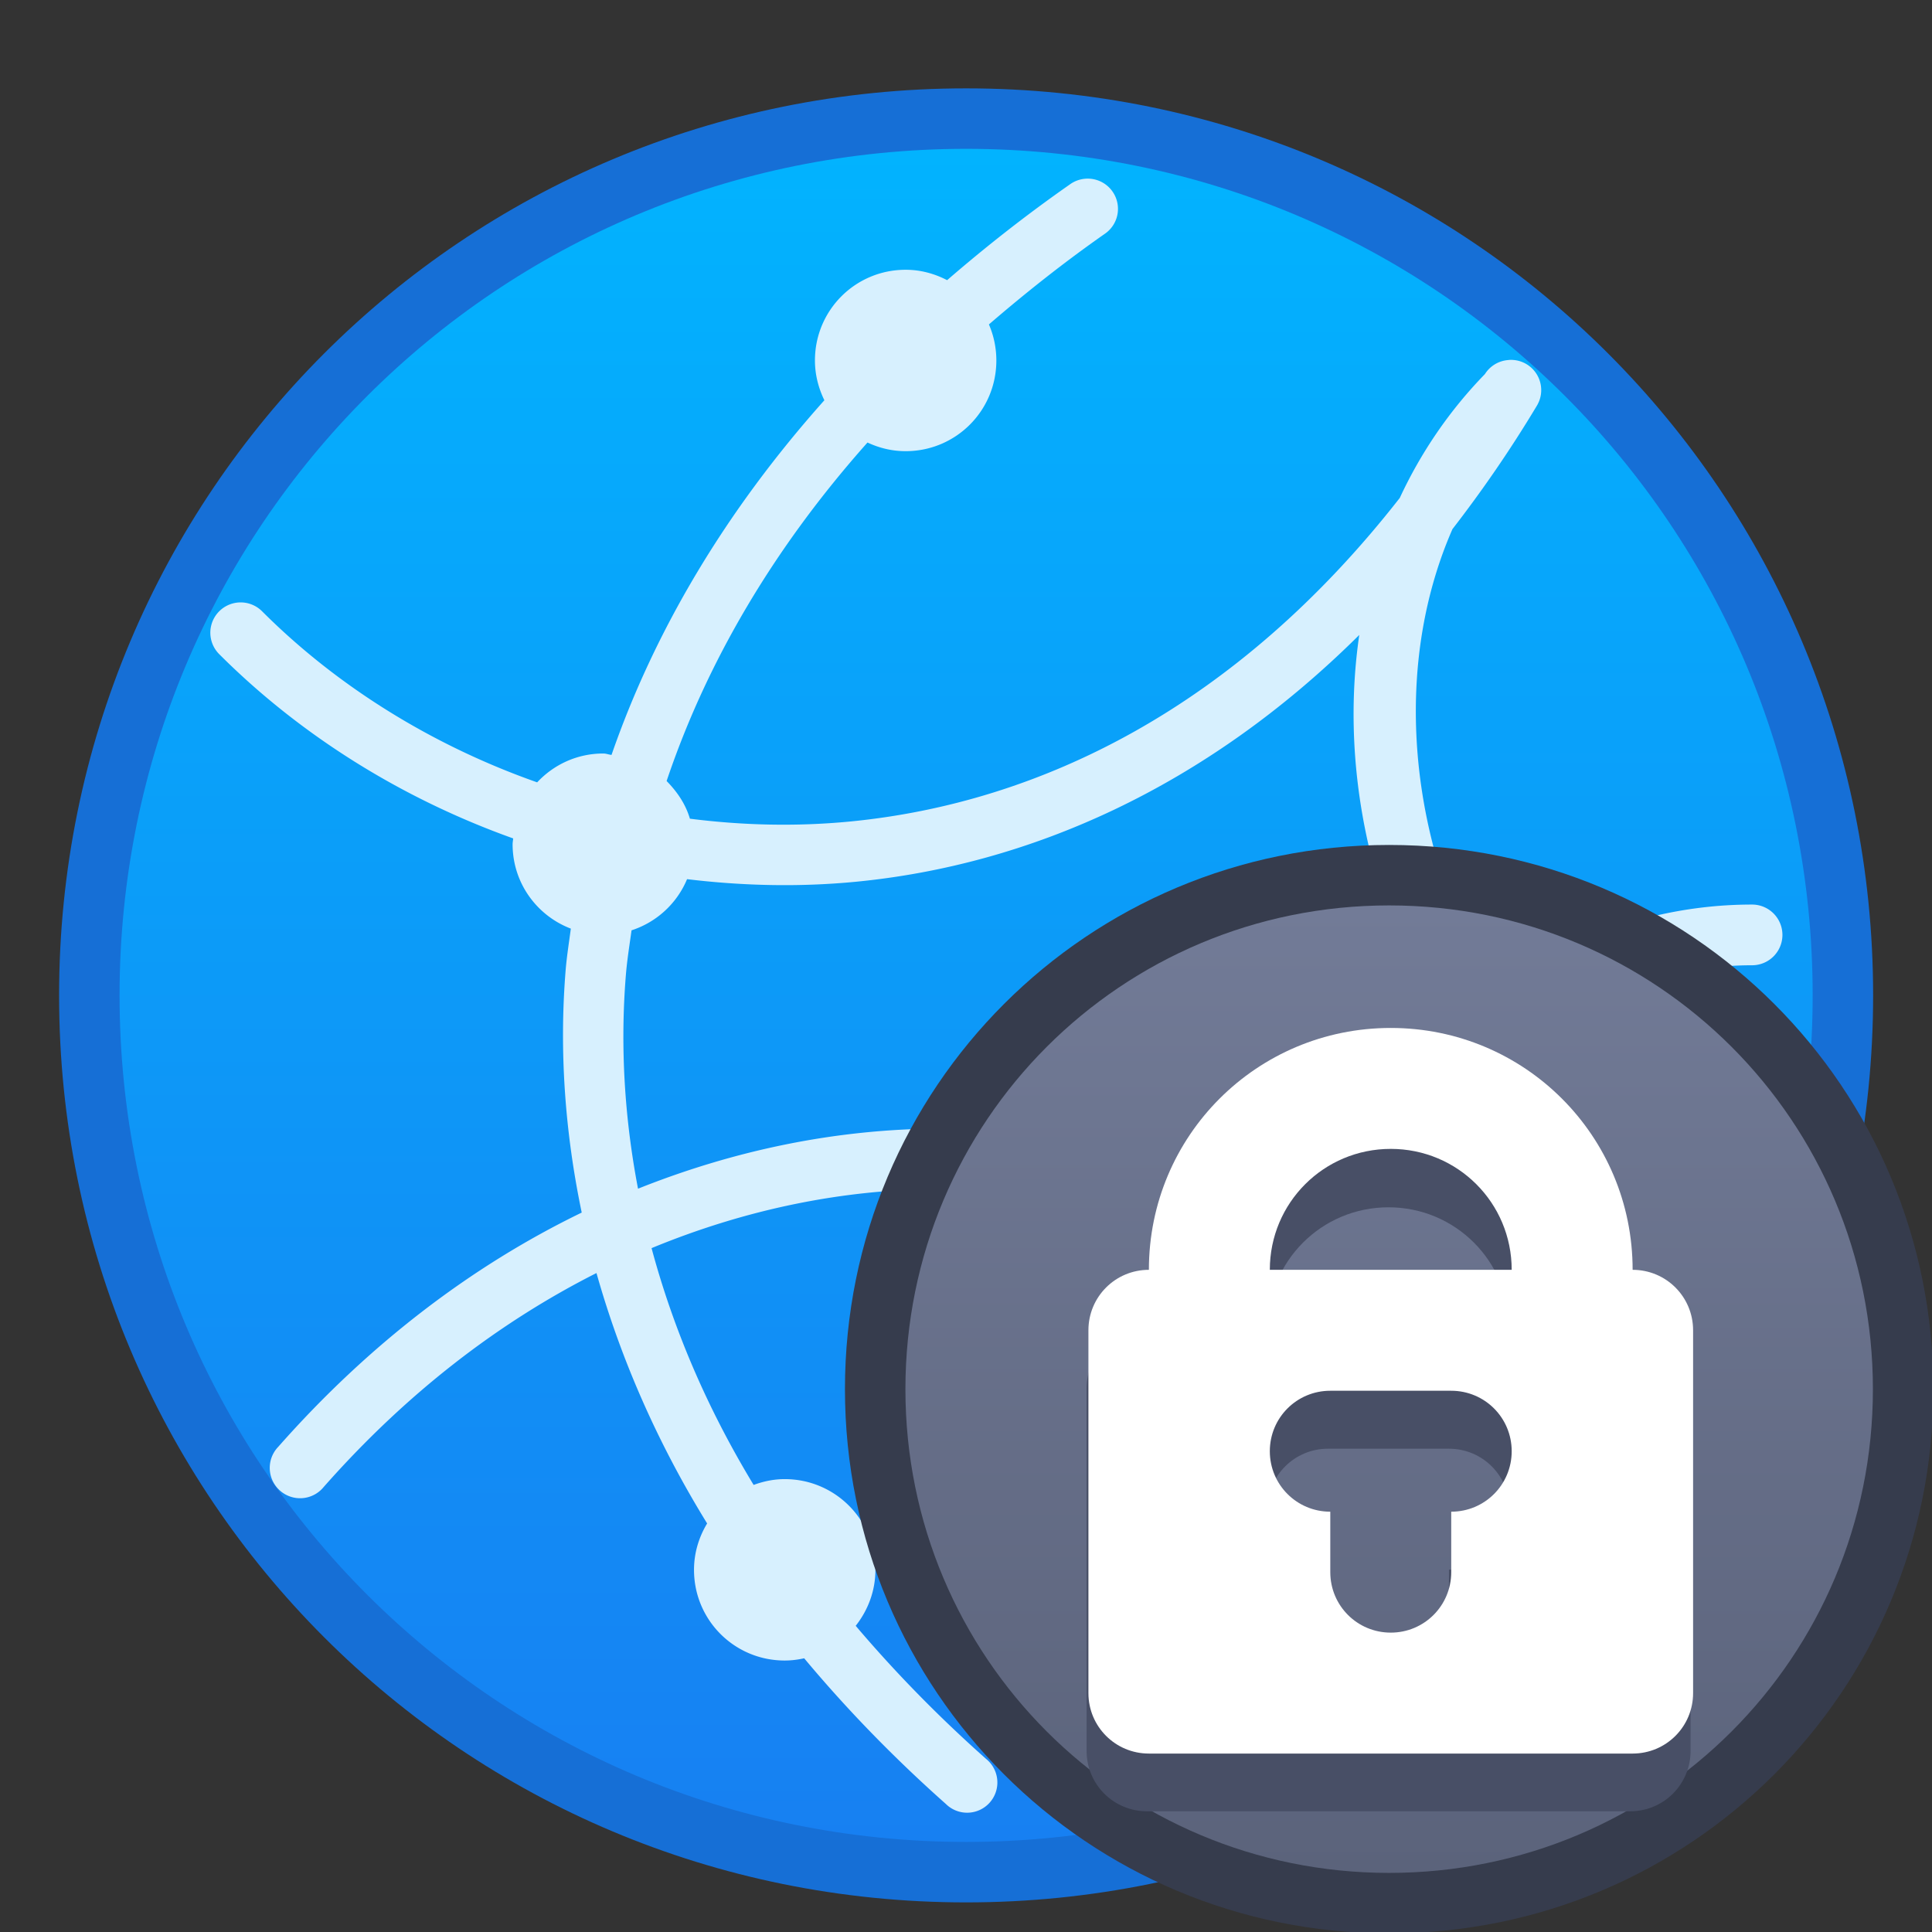 <?xml version="1.0" encoding="UTF-8" standalone="no"?>
<svg
   xmlns:dc="http://purl.org/dc/elements/1.1/"
   xmlns:cc="http://creativecommons.org/ns#"
   xmlns:rdf="http://www.w3.org/1999/02/22-rdf-syntax-ns#"
   xmlns:svg="http://www.w3.org/2000/svg"
   xmlns="http://www.w3.org/2000/svg"
   xmlns:xlink="http://www.w3.org/1999/xlink"
   xmlns:sodipodi="http://sodipodi.sourceforge.net/DTD/sodipodi-0.dtd"
   xmlns:inkscape="http://www.inkscape.org/namespaces/inkscape"
   height="32"
   viewBox="0 0 8.467 8.467"
   width="32"
   version="1.1"
   id="svg6"
   sodipodi:docname="preferences-web-browser-ssl.svg"
   inkscape:version="0.92.4 5da689c313, 2019-01-14">
  <rect x="0" y="0" width="8.467" height="8.467" fill="#333333" stroke="none"/>
  <sodipodi:namedview
     pagecolor="#ffffff"
     bordercolor="#666666"
     borderopacity="1"
     objecttolerance="10"
     gridtolerance="10"
     guidetolerance="10"
     inkscape:pageopacity="0"
     inkscape:pageshadow="2"
     inkscape:window-width="1920"
     inkscape:window-height="1003"
     id="namedview8"
     showgrid="true"
     inkscape:zoom="22.627417"
     inkscape:cx="26.638218"
     inkscape:cy="0.010223851"
     inkscape:window-x="0"
     inkscape:window-y="0"
     inkscape:window-maximized="1"
     inkscape:current-layer="g3973">
    <inkscape:grid
       type="xygrid"
       id="grid3975" />
  </sodipodi:namedview>
  <defs
     id="defs2">
    <style
       type="text/css"
       id="current-color-scheme">
      .ColorScheme-Text {
        color:#36404d;
      }
      </style>
    <style
       id="current-color-scheme-9"
       type="text/css">
      .ColorScheme-Text {
        color:#36404d;
      }
      </style>
    <style
       type="text/css"
       id="current-color-scheme-4">
      .ColorScheme-Text {
        color:#122036;
      }
      </style>
    <style
       id="current-color-scheme-356"
       type="text/css">
      .ColorScheme-Text {
        color:#36404d;
      }
      </style>
    <style
       type="text/css"
       id="current-color-scheme-6">
      .ColorScheme-Text {
        color:#36404d;
      }
      </style>
    <style
       type="text/css"
       id="current-color-scheme-62">
      .ColorScheme-Text {
        color:#36404d;
      }
      </style>
    <style
       type="text/css"
       id="current-color-scheme-0">
      .ColorScheme-Text {
        color:#122036;
      }
      </style>
    <style
       id="current-color-scheme-1"
       type="text/css">
      .ColorScheme-Text {
        color:#122036;
      }
      </style>
    <style
       id="current-color-scheme-3"
       type="text/css">
      .ColorScheme-Text {
        color:#122036;
      }
      </style>
    <style
       type="text/css"
       id="current-color-scheme-1-7">
      .ColorScheme-Text {
        color:#122036;
      }
      </style>
    <style
       type="text/css"
       id="current-color-scheme-06">
      .ColorScheme-Text {
        color:#122036;
      }
      </style>
    <style
       id="current-color-scheme-1-1"
       type="text/css">
      .ColorScheme-Text {
        color:#122036;
      }
      </style>
    <style
       id="current-color-scheme-56"
       type="text/css">
      .ColorScheme-Text {
        color:#36404d;
      }
      </style>
    <style
       id="current-color-scheme-0-2"
       type="text/css">
      .ColorScheme-Text {
        color:#122036;
      }
      </style>
    <style
       type="text/css"
       id="current-color-scheme-1-9">
      .ColorScheme-Text {
        color:#122036;
      }
      </style>
    <style
       type="text/css"
       id="current-color-scheme-3-1">
      .ColorScheme-Text {
        color:#122036;
      }
      </style>
    <style
       id="current-color-scheme-1-7-2"
       type="text/css">
      .ColorScheme-Text {
        color:#122036;
      }
      </style>
    <style
       id="current-color-scheme-06-7"
       type="text/css">
      .ColorScheme-Text {
        color:#122036;
      }
      </style>
    <style
       type="text/css"
       id="current-color-scheme-1-1-0">
      .ColorScheme-Text {
        color:#122036;
      }
      </style>
    <style
       type="text/css"
       id="current-color-scheme-5">
      .ColorScheme-Text {
        color:#36404d;
      }
      </style>
    <style
       id="current-color-scheme-3-6"
       type="text/css">
      .ColorScheme-Text {
        color:#36404d;
      }
      </style>
    <style
       type="text/css"
       id="current-color-scheme-9-2">
      .ColorScheme-Text {
        color:#36404d;
      }
      </style>
    <style
       id="current-color-scheme-4-9"
       type="text/css">
      .ColorScheme-Text {
        color:#122036;
      }
      </style>
    <style
       type="text/css"
       id="current-color-scheme-7">
      .ColorScheme-Text {
        color:#36404d;
      }
      </style>
    <style
       id="current-color-scheme-91"
       type="text/css">
      .ColorScheme-Text {
        color:#122036;
      }
      </style>
    <style
       id="current-color-scheme-7-27"
       type="text/css">
      .ColorScheme-Text {
        color:#122036;
      }
      </style>
    <style
       id="current-color-scheme-5-09"
       type="text/css">
      .ColorScheme-Text {
        color:#122036;
      }
      </style>
    <style
       id="current-color-scheme-0-3"
       type="text/css">
      .ColorScheme-Text {
        color:#122036;
      }
      </style>
    <style
       id="current-color-scheme-7-9"
       type="text/css">
      .ColorScheme-Text {
        color:#122036;
      }
      </style>
    <style
       id="current-color-scheme-5-3"
       type="text/css">
      .ColorScheme-Text {
        color:#122036;
      }
      </style>
    <style
       id="current-color-scheme-79"
       type="text/css">
      .ColorScheme-Text {
        color:#122036;
      }
      </style>
    <style
       id="current-color-scheme-7-2"
       type="text/css">
      .ColorScheme-Text {
        color:#122036;
      }
      </style>
    <style
       id="current-color-scheme-5-0"
       type="text/css">
      .ColorScheme-Text {
        color:#122036;
      }
      </style>
    <style
       id="current-color-scheme-062"
       type="text/css">
      .ColorScheme-Text {
        color:#122036;
      }
      </style>
    <style
       type="text/css"
       id="current-color-scheme-1-6">
      .ColorScheme-Text {
        color:#122036;
      }
      </style>
    <style
       id="current-color-scheme-37"
       type="text/css">
      .ColorScheme-Text {
        color:#122036;
      }
      </style>
    <style
       type="text/css"
       id="current-color-scheme-1-5">
      .ColorScheme-Text {
        color:#122036;
      }
      </style>
    <style
       id="current-color-scheme-19"
       type="text/css">
      .ColorScheme-Text {
        color:#122036;
      }
      </style>
    <style
       type="text/css"
       id="current-color-scheme-5-4">
      .ColorScheme-Text {
        color:#122036;
      }
      </style>
    <style
       type="text/css"
       id="current-color-scheme-2">
      .ColorScheme-Text {
        color:#122036;
      }
      </style>
    <style
       type="text/css"
       id="current-color-scheme-1-78">
      .ColorScheme-Text {
        color:#122036;
      }
      </style>
    <style
       id="current-color-scheme-10"
       type="text/css">
      .ColorScheme-Text {
        color:#122036;
      }
      </style>
    <style
       type="text/css"
       id="current-color-scheme-0-4">
      .ColorScheme-Text {
        color:#122036;
      }
      </style>
    <style
       type="text/css"
       id="current-color-scheme-35">
      .ColorScheme-Text {
        color:#36404d;
      }
      </style>
    <style
       id="current-color-scheme-4-6"
       type="text/css">
      .ColorScheme-Text {
        color:#122036;
      }
      </style>
    <style
       id="current-color-scheme-6-2"
       type="text/css">
      .ColorScheme-Text {
        color:#122036;
      }
      </style>
    <linearGradient
       inkscape:collect="always"
       id="linearGradient4565">
      <stop
         style="stop-color:#1780f2;stop-opacity:1"
         offset="0"
         id="stop4561" />
      <stop
         style="stop-color:#02b3fe;stop-opacity:1"
         offset="1"
         id="stop4563" />
    </linearGradient>
    <linearGradient
       inkscape:collect="always"
       xlink:href="#linearGradient4565"
       id="linearGradient864"
       x1="1"
       y1="322.65"
       x2="1"
       y2="294.65"
       gradientUnits="userSpaceOnUse" />
    <linearGradient
       inkscape:collect="always"
       id="linearGradient4582">
      <stop
         style="stop-color:#5b637b;stop-opacity:1"
         offset="0"
         id="stop4578" />
      <stop
         style="stop-color:#727b97;stop-opacity:1"
         offset="1"
         id="stop4580" />
    </linearGradient>
    <linearGradient
       inkscape:collect="always"
       xlink:href="#linearGradient4582"
       id="linearGradient898"
       x1="7"
       y1="15"
       x2="7"
       y2="-1"
       gradientUnits="userSpaceOnUse" />
  </defs>
  <g
     id="g3973"
     transform="translate(8.85,-1.321)">
    <g
       id="g960"
       transform="translate(-8.852,1.321)">
      <g
         transform="translate(0.002,1.3782083e-6)"
         id="g909">
        <g
           id="g1592"
           transform="matrix(0.265,0,0,0.265,3.969,-77.43)">
          <g
             transform="translate(-15,10)"
             id="layer1-4"
             inkscape:label="Capa 1">
            <g
               transform="translate(15,-10)"
               id="g1592-7">
              <path
                 inkscape:connector-curvature="0"
                 style="fill:#1670d9;fill-opacity:0.98;stroke:none;stroke-width:1.47;stroke-linecap:round;stroke-linejoin:round;stroke-miterlimit:4;stroke-dasharray:none;stroke-opacity:1"
                 d="M 1,293.65 C 9.31,293.65 16,300.34 16,308.65 c 0,8.31 -6.69,15 -15,15 -8.31,0 -15,-6.69 -15,-15 0,-8.31 6.69,-15 15,-15 z"
                 id="rect4496-6-6-9" />
              <path
                 inkscape:connector-curvature="0"
                 style="fill:url(#linearGradient864);fill-opacity:1;stroke:none;stroke-width:1.402;stroke-linecap:round;stroke-linejoin:round;stroke-miterlimit:4;stroke-dasharray:none;stroke-opacity:1"
                 d="M 1,294.65 C 8.756,294.65 15,300.894 15,308.65 15,316.406 8.756,322.65 1,322.65 -6.756,322.65 -13,316.406 -13,308.65 c 0,-7.756 6.244,-14 14,-14 z"
                 id="rect4570-9-6-0-5-1" />
              <path
                 id="path4538-6-2"
                 transform="translate(-15,292.65)"
                 d="m 17.977,2.494 a 0.5,0.5 0 0 0 -0.266,0.098 C 16.989,3.097 16.317,3.626 15.686,4.172 15.479,4.065 15.249,4 15,4 c -0.831,0 -1.5,0.669 -1.5,1.5 0,0.237 0.059,0.459 0.156,0.658 -1.631,1.827 -2.808,3.809 -3.52,5.865 C 10.09,12.019 10.048,12 10,12 9.566,12 9.18,12.184 8.906,12.477 7.168,11.865 5.597,10.888 4.357,9.648 A 0.501,0.501 0 1 0 3.648,10.357 c 1.334,1.334 3.008,2.385 4.861,3.047 C 8.508,13.437 8.5,13.467 8.5,13.5 c 0,0.64 0.4,1.181 0.963,1.396 -0.03,0.229 -0.067,0.457 -0.086,0.688 -0.108,1.334 -0.012,2.676 0.266,4.008 -1.813,0.879 -3.514,2.169 -5.02,3.875 A 0.502,0.502 0 1 0 5.375,24.131 c 1.371,-1.554 2.897,-2.723 4.512,-3.539 0.397,1.406 1,2.795 1.83,4.141 C 11.582,24.957 11.5,25.218 11.5,25.5 c 0,0.831 0.669,1.5 1.5,1.5 0.111,0 0.218,-0.014 0.322,-0.037 0.692,0.829 1.471,1.635 2.344,2.41 a 0.5,0.5 0 1 0 0.664,-0.746 C 15.528,27.914 14.812,27.178 14.174,26.426 14.375,26.171 14.5,25.852 14.5,25.5 14.5,24.669 13.831,24 13,24 c -0.182,0 -0.353,0.037 -0.514,0.096 -0.776,-1.279 -1.332,-2.592 -1.688,-3.916 1.552,-0.641 3.172,-0.979 4.822,-0.979 0.02,0 0.04,0.004 0.061,0.004 C 15.934,19.677 16.426,20 17,20 c 0.463,0 0.872,-0.211 1.146,-0.539 1.023,0.2 2.047,0.528 3.061,0.971 -1.006,2.542 -1.048,5.47 0.365,7.826 a 0.5,0.5 0 0 0 0.855,-0.518 c -1.207,-2.012 -1.196,-4.594 -0.314,-6.875 1.563,0.802 3.091,1.89 4.537,3.295 a 0.501,0.501 0 1 0 0.701,-0.715 c -1.524,-1.481 -3.152,-2.637 -4.826,-3.492 0.016,-0.031 0.027,-0.065 0.043,-0.096 0.417,-0.796 0.949,-1.514 1.557,-2.141 0.244,0.176 0.542,0.282 0.867,0.283 0.994,1.088 2.249,1.963 3.748,2.471 a 0.5,0.5 0 1 0 0.324,-0.945 C 27.868,19.12 26.855,18.438 26.02,17.598 26.314,17.324 26.5,16.936 26.5,16.5 c 0,-0.148 -0.029,-0.289 -0.068,-0.424 0.797,-0.357 1.655,-0.574 2.566,-0.574 a 0.502,0.502 0 1 0 0,-1.004 c -1.141,0 -2.206,0.279 -3.176,0.748 C 25.586,15.091 25.304,15 25,15 c -0.247,0 -0.475,0.065 -0.68,0.17 -1.043,-2.204 -1.195,-4.785 -0.277,-6.881 0.482,-0.623 0.948,-1.295 1.389,-2.029 a 0.5,0.5 0 0 0 0.035,-0.066 0.5,0.5 0 0 0 0.01,-0.023 0.5,0.5 0 0 0 -0.496,-0.68 0.5,0.5 0 0 0 -0.014,0.002 0.5,0.5 0 0 0 -0.387,0.232 C 23.985,6.337 23.518,7.029 23.172,7.773 c -2.702,3.457 -5.941,5.046 -9.094,5.352 -0.894,0.086 -1.78,0.063 -2.646,-0.047 -0.071,-0.243 -0.213,-0.448 -0.385,-0.623 0.656,-1.949 1.758,-3.84 3.322,-5.598 C 14.561,6.947 14.773,7 15,7 c 0.831,0 1.5,-0.669 1.5,-1.5 0,-0.212 -0.044,-0.413 -0.123,-0.596 0.596,-0.513 1.226,-1.015 1.91,-1.494 A 0.5,0.5 0 0 0 17.977,2.494 Z m 4.525,7.545 c -0.291,1.995 0.1,4.128 1.086,5.977 C 23.536,16.169 23.5,16.329 23.5,16.5 c 0,0.129 0.02,0.253 0.051,0.373 -0.742,0.733 -1.38,1.586 -1.869,2.52 -0.022,0.042 -0.037,0.087 -0.059,0.129 C 20.593,19.069 19.548,18.724 18.5,18.506 c 8e-6,-0.002 0,-0.004 0,-0.006 0,-0.831 -0.669,-1.5 -1.5,-1.5 -0.729,0 -1.332,0.516 -1.469,1.203 -1.694,0.011 -3.361,0.357 -4.957,0.994 -0.225,-1.177 -0.296,-2.36 -0.201,-3.533 0.02,-0.247 0.06,-0.494 0.094,-0.74 0.416,-0.135 0.751,-0.445 0.918,-0.846 0.913,0.11 1.847,0.134 2.791,0.043 2.858,-0.277 5.776,-1.549 8.326,-4.082 z"
                 style="color:#000000;font-style:normal;font-variant:normal;font-weight:normal;font-stretch:normal;font-size:medium;line-height:normal;font-family:sans-serif;font-variant-ligatures:normal;font-variant-position:normal;font-variant-caps:normal;font-variant-numeric:normal;font-variant-alternates:normal;font-feature-settings:normal;text-indent:0;text-align:start;text-decoration:none;text-decoration-line:none;text-decoration-style:solid;text-decoration-color:#000000;letter-spacing:normal;word-spacing:normal;text-transform:none;writing-mode:lr-tb;direction:ltr;text-orientation:mixed;dominant-baseline:auto;baseline-shift:baseline;text-anchor:start;white-space:normal;shape-padding:0;clip-rule:nonzero;display:inline;overflow:visible;visibility:visible;opacity:1;isolation:auto;mix-blend-mode:normal;color-interpolation:sRGB;color-interpolation-filters:linearRGB;solid-color:#000000;solid-opacity:1;vector-effect:none;fill:#d7f0fe;fill-opacity:1;fill-rule:nonzero;stroke:none;stroke-width:1;stroke-linecap:round;stroke-linejoin:miter;stroke-miterlimit:4;stroke-dasharray:none;stroke-dashoffset:0;stroke-opacity:1;color-rendering:auto;image-rendering:auto;shape-rendering:auto;text-rendering:auto;enable-background:accumulate"
                 inkscape:connector-curvature="0" />
            </g>
          </g>
        </g>
        <g
           id="g853"
           transform="matrix(0.265,0,0,0.265,4.233,4.233)">
          <path
             id="rect843-7"
             d="m 7,-2 c 4.986,0 9,4.014 9,9 0,4.986 -4.014,9 -9,9 -4.986,0 -9,-4.014 -9,-9 0,-4.986 4.014,-9 9,-9 z"
             style="opacity:1;vector-effect:none;fill:#363c4d;fill-opacity:1;stroke:none;stroke-width:2.236;stroke-linecap:round;stroke-linejoin:round;stroke-miterlimit:4;stroke-dasharray:none;stroke-dashoffset:0;stroke-opacity:1"
             inkscape:connector-curvature="0" />
          <path
             id="rect843-6-0"
             d="m 7,-1 c 4.432,0 8,3.568 8,8 0,4.432 -3.568,8 -8,8 -4.432,0 -8,-3.568 -8,-8 0,-4.432 3.568,-8 8,-8 z"
             style="opacity:1;vector-effect:none;fill:url(#linearGradient898);fill-opacity:1;stroke:none;stroke-width:1.988;stroke-linecap:round;stroke-linejoin:round;stroke-miterlimit:4;stroke-dasharray:none;stroke-dashoffset:0;stroke-opacity:1"
             inkscape:connector-curvature="0" />
        </g>
      </g>
      <g
         transform="translate(9.191,-1.339)"
         id="g3302" />
      <g
         style="fill:#e1ebf2;fill-opacity:1"
         id="layer1-62-9"
         inkscape:label="Capa 1"
         transform="matrix(0.265,0,0,0.265,11.906,-71.609)" />
    </g>
    <path
       inkscape:connector-curvature="0"
       style="fill:#484f66;fill-opacity:1;stroke:none;stroke-width:0.529;stroke-linecap:round;stroke-linejoin:round;stroke-miterlimit:4;stroke-dasharray:none;stroke-opacity:1"
       d="m -2.765,6.083 c -0.586,0 -1.058,0.472 -1.058,1.058 -0.147,0 -0.265,0.118 -0.265,0.265 V 8.994 c 0,0.147 0.118,0.265 0.265,0.265 h 2.117 c 0.147,0 0.265,-0.118 0.265,-0.265 V 7.406 c 0,-0.147 -0.118,-0.265 -0.265,-0.265 0,-0.586 -0.472,-1.058 -1.058,-1.058 z m 0,0.529 c 0.293,0 0.529,0.236 0.529,0.529 h -1.058 c 0,-0.293 0.236,-0.529 0.529,-0.529 z m -0.265,1.058 h 0.265 0.265 c 0.147,0 0.265,0.118 0.265,0.265 0,0.147 -0.118,0.265 -0.265,0.265 V 8.464 c 0,0.147 -0.118,0.265 -0.265,0.265 -0.147,0 -0.265,-0.118 -0.265,-0.265 V 8.2 c -0.147,0 -0.265,-0.118 -0.265,-0.265 0,-0.147 0.118,-0.265 0.265,-0.265 z"
       id="rect3977-1" />
    <path
       style="fill:#ffffff;fill-opacity:1;stroke:none;stroke-width:2;stroke-linecap:round;stroke-linejoin:round;stroke-miterlimit:4;stroke-dasharray:none;stroke-opacity:1"
       d="M 23 17 C 20.784 17 19 18.784 19 21 C 18.446 21 18 21.446 18 22 L 18 28 C 18 28.554 18.446 29 19 29 L 27 29 C 27.554 29 28 28.554 28 28 L 28 22 C 28 21.446 27.554 21 27 21 C 27 18.784 25.216 17 23 17 z M 23 19 C 24.108 19 25 19.892 25 21 L 21 21 C 21 19.892 21.892 19 23 19 z M 22 23 L 23 23 L 24 23 C 24.554 23 25 23.446 25 24 C 25 24.554 24.554 25 24 25 L 24 26 C 24 26.554 23.554 27 23 27 C 22.446 27 22 26.554 22 26 L 22 25 C 21.446 25 21 24.554 21 24 C 21 23.446 21.446 23 22 23 z "
       transform="matrix(0.265,0,0,0.265,-8.85,1.321)"
       id="rect3977" />
  </g>
</svg>
